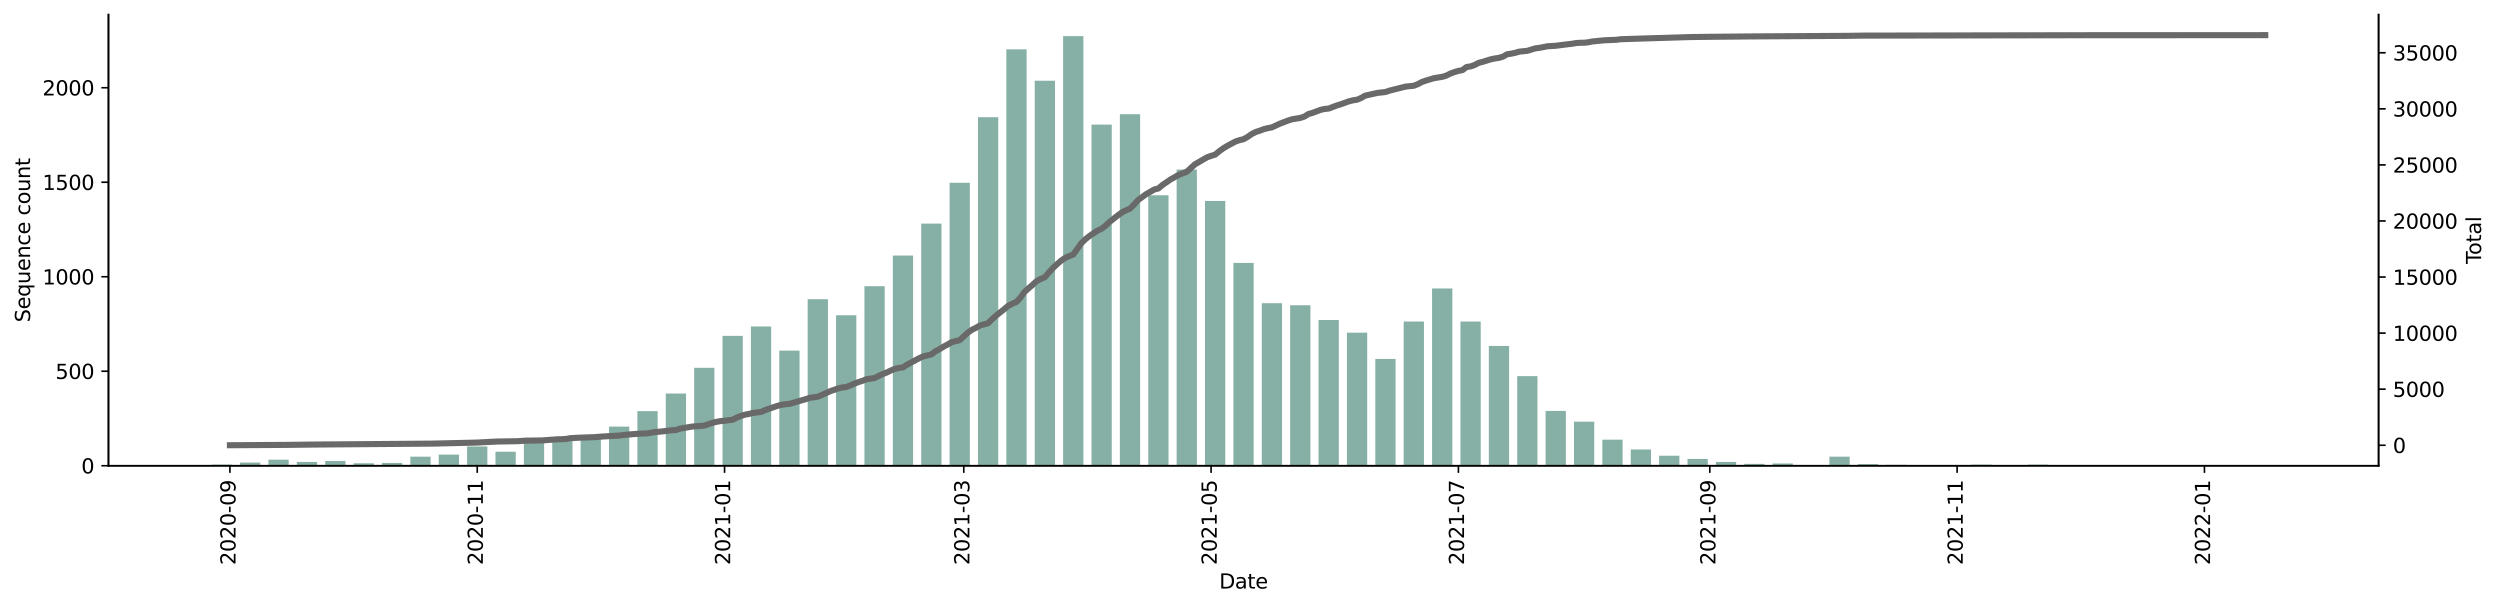 <?xml version="1.0" encoding="utf-8" standalone="no"?>
<!DOCTYPE svg PUBLIC "-//W3C//DTD SVG 1.1//EN"
  "http://www.w3.org/Graphics/SVG/1.1/DTD/svg11.dtd">
<svg xmlns:xlink="http://www.w3.org/1999/xlink" width="1229.019pt" height="298.621pt" viewBox="0 0 1229.019 298.621" xmlns="http://www.w3.org/2000/svg" version="1.1">
 <defs>
  <style type="text/css">*{stroke-linejoin: round; stroke-linecap: butt}</style>
 </defs>
 <g id="figure_1">
  <g id="patch_1">
   <path d="M 0 298.621 
L 1229.019 298.621 
L 1229.019 0 
L 0 0 
z
" style="fill: #ffffff"/>
  </g>
  <g id="axes_1">
   <g id="patch_2">
    <path d="M 53.328 228.96 
L 1169.328 228.96 
L 1169.328 7.2 
L 53.328 7.2 
z
" style="fill: #ffffff"/>
   </g>
   <g id="patch_3">
    <path d="M 104.055 228.96 
L 114.021 228.96 
L 114.021 228.402 
L 104.055 228.402 
z
" clip-path="url(#p3803ecef27)" style="fill: #86b0a6"/>
   </g>
   <g id="patch_4">
    <path d="M 118.008 228.96 
L 127.974 228.96 
L 127.974 227.38 
L 118.008 227.38 
z
" clip-path="url(#p3803ecef27)" style="fill: #86b0a6"/>
   </g>
   <g id="patch_5">
    <path d="M 131.96 228.96 
L 141.926 228.96 
L 141.926 225.987 
L 131.96 225.987 
z
" clip-path="url(#p3803ecef27)" style="fill: #86b0a6"/>
   </g>
   <g id="patch_6">
    <path d="M 145.913 228.96 
L 155.879 228.96 
L 155.879 227.102 
L 145.913 227.102 
z
" clip-path="url(#p3803ecef27)" style="fill: #86b0a6"/>
   </g>
   <g id="patch_7">
    <path d="M 159.865 228.96 
L 169.831 228.96 
L 169.831 226.637 
L 159.865 226.637 
z
" clip-path="url(#p3803ecef27)" style="fill: #86b0a6"/>
   </g>
   <g id="patch_8">
    <path d="M 173.818 228.96 
L 183.784 228.96 
L 183.784 227.752 
L 173.818 227.752 
z
" clip-path="url(#p3803ecef27)" style="fill: #86b0a6"/>
   </g>
   <g id="patch_9">
    <path d="M 187.77 228.96 
L 197.736 228.96 
L 197.736 227.566 
L 187.77 227.566 
z
" clip-path="url(#p3803ecef27)" style="fill: #86b0a6"/>
   </g>
   <g id="patch_10">
    <path d="M 201.723 228.96 
L 211.689 228.96 
L 211.689 224.5 
L 201.723 224.5 
z
" clip-path="url(#p3803ecef27)" style="fill: #86b0a6"/>
   </g>
   <g id="patch_11">
    <path d="M 215.675 228.96 
L 225.641 228.96 
L 225.641 223.478 
L 215.675 223.478 
z
" clip-path="url(#p3803ecef27)" style="fill: #86b0a6"/>
   </g>
   <g id="patch_12">
    <path d="M 229.628 228.96 
L 239.594 228.96 
L 239.594 219.482 
L 229.628 219.482 
z
" clip-path="url(#p3803ecef27)" style="fill: #86b0a6"/>
   </g>
   <g id="patch_13">
    <path d="M 243.58 228.96 
L 253.546 228.96 
L 253.546 222.084 
L 243.58 222.084 
z
" clip-path="url(#p3803ecef27)" style="fill: #86b0a6"/>
   </g>
   <g id="patch_14">
    <path d="M 257.533 228.96 
L 267.499 228.96 
L 267.499 217.345 
L 257.533 217.345 
z
" clip-path="url(#p3803ecef27)" style="fill: #86b0a6"/>
   </g>
   <g id="patch_15">
    <path d="M 271.485 228.96 
L 281.451 228.96 
L 281.451 214.93 
L 271.485 214.93 
z
" clip-path="url(#p3803ecef27)" style="fill: #86b0a6"/>
   </g>
   <g id="patch_16">
    <path d="M 285.438 228.96 
L 295.404 228.96 
L 295.404 214.744 
L 285.438 214.744 
z
" clip-path="url(#p3803ecef27)" style="fill: #86b0a6"/>
   </g>
   <g id="patch_17">
    <path d="M 299.39 228.96 
L 309.356 228.96 
L 309.356 209.726 
L 299.39 209.726 
z
" clip-path="url(#p3803ecef27)" style="fill: #86b0a6"/>
   </g>
   <g id="patch_18">
    <path d="M 313.343 228.96 
L 323.309 228.96 
L 323.309 202.107 
L 313.343 202.107 
z
" clip-path="url(#p3803ecef27)" style="fill: #86b0a6"/>
   </g>
   <g id="patch_19">
    <path d="M 327.295 228.96 
L 337.261 228.96 
L 337.261 193.466 
L 327.295 193.466 
z
" clip-path="url(#p3803ecef27)" style="fill: #86b0a6"/>
   </g>
   <g id="patch_20">
    <path d="M 341.248 228.96 
L 351.214 228.96 
L 351.214 180.829 
L 341.248 180.829 
z
" clip-path="url(#p3803ecef27)" style="fill: #86b0a6"/>
   </g>
   <g id="patch_21">
    <path d="M 355.2 228.96 
L 365.166 228.96 
L 365.166 165.126 
L 355.2 165.126 
z
" clip-path="url(#p3803ecef27)" style="fill: #86b0a6"/>
   </g>
   <g id="patch_22">
    <path d="M 369.153 228.96 
L 379.119 228.96 
L 379.119 160.48 
L 369.153 160.48 
z
" clip-path="url(#p3803ecef27)" style="fill: #86b0a6"/>
   </g>
   <g id="patch_23">
    <path d="M 383.105 228.96 
L 393.071 228.96 
L 393.071 172.374 
L 383.105 172.374 
z
" clip-path="url(#p3803ecef27)" style="fill: #86b0a6"/>
   </g>
   <g id="patch_24">
    <path d="M 397.058 228.96 
L 407.024 228.96 
L 407.024 147.1 
L 397.058 147.1 
z
" clip-path="url(#p3803ecef27)" style="fill: #86b0a6"/>
   </g>
   <g id="patch_25">
    <path d="M 411.01 228.96 
L 420.976 228.96 
L 420.976 154.998 
L 411.01 154.998 
z
" clip-path="url(#p3803ecef27)" style="fill: #86b0a6"/>
   </g>
   <g id="patch_26">
    <path d="M 424.963 228.96 
L 434.929 228.96 
L 434.929 140.689 
L 424.963 140.689 
z
" clip-path="url(#p3803ecef27)" style="fill: #86b0a6"/>
   </g>
   <g id="patch_27">
    <path d="M 438.915 228.96 
L 448.881 228.96 
L 448.881 125.636 
L 438.915 125.636 
z
" clip-path="url(#p3803ecef27)" style="fill: #86b0a6"/>
   </g>
   <g id="patch_28">
    <path d="M 452.868 228.96 
L 462.834 228.96 
L 462.834 109.934 
L 452.868 109.934 
z
" clip-path="url(#p3803ecef27)" style="fill: #86b0a6"/>
   </g>
   <g id="patch_29">
    <path d="M 466.82 228.96 
L 476.786 228.96 
L 476.786 89.863 
L 466.82 89.863 
z
" clip-path="url(#p3803ecef27)" style="fill: #86b0a6"/>
   </g>
   <g id="patch_30">
    <path d="M 480.773 228.96 
L 490.739 228.96 
L 490.739 57.621 
L 480.773 57.621 
z
" clip-path="url(#p3803ecef27)" style="fill: #86b0a6"/>
   </g>
   <g id="patch_31">
    <path d="M 494.725 228.96 
L 504.691 228.96 
L 504.691 24.264 
L 494.725 24.264 
z
" clip-path="url(#p3803ecef27)" style="fill: #86b0a6"/>
   </g>
   <g id="patch_32">
    <path d="M 508.678 228.96 
L 518.644 228.96 
L 518.644 39.688 
L 508.678 39.688 
z
" clip-path="url(#p3803ecef27)" style="fill: #86b0a6"/>
   </g>
   <g id="patch_33">
    <path d="M 522.63 228.96 
L 532.596 228.96 
L 532.596 17.76 
L 522.63 17.76 
z
" clip-path="url(#p3803ecef27)" style="fill: #86b0a6"/>
   </g>
   <g id="patch_34">
    <path d="M 536.583 228.96 
L 546.549 228.96 
L 546.549 61.245 
L 536.583 61.245 
z
" clip-path="url(#p3803ecef27)" style="fill: #86b0a6"/>
   </g>
   <g id="patch_35">
    <path d="M 550.535 228.96 
L 560.501 228.96 
L 560.501 56.135 
L 550.535 56.135 
z
" clip-path="url(#p3803ecef27)" style="fill: #86b0a6"/>
   </g>
   <g id="patch_36">
    <path d="M 564.488 228.96 
L 574.454 228.96 
L 574.454 95.996 
L 564.488 95.996 
z
" clip-path="url(#p3803ecef27)" style="fill: #86b0a6"/>
   </g>
   <g id="patch_37">
    <path d="M 578.44 228.96 
L 588.406 228.96 
L 588.406 83.359 
L 578.44 83.359 
z
" clip-path="url(#p3803ecef27)" style="fill: #86b0a6"/>
   </g>
   <g id="patch_38">
    <path d="M 592.393 228.96 
L 602.359 228.96 
L 602.359 98.783 
L 592.393 98.783 
z
" clip-path="url(#p3803ecef27)" style="fill: #86b0a6"/>
   </g>
   <g id="patch_39">
    <path d="M 606.345 228.96 
L 616.311 228.96 
L 616.311 129.26 
L 606.345 129.26 
z
" clip-path="url(#p3803ecef27)" style="fill: #86b0a6"/>
   </g>
   <g id="patch_40">
    <path d="M 620.298 228.96 
L 630.264 228.96 
L 630.264 149.052 
L 620.298 149.052 
z
" clip-path="url(#p3803ecef27)" style="fill: #86b0a6"/>
   </g>
   <g id="patch_41">
    <path d="M 634.25 228.96 
L 644.216 228.96 
L 644.216 150.074 
L 634.25 150.074 
z
" clip-path="url(#p3803ecef27)" style="fill: #86b0a6"/>
   </g>
   <g id="patch_42">
    <path d="M 648.203 228.96 
L 658.169 228.96 
L 658.169 157.321 
L 648.203 157.321 
z
" clip-path="url(#p3803ecef27)" style="fill: #86b0a6"/>
   </g>
   <g id="patch_43">
    <path d="M 662.155 228.96 
L 672.121 228.96 
L 672.121 163.547 
L 662.155 163.547 
z
" clip-path="url(#p3803ecef27)" style="fill: #86b0a6"/>
   </g>
   <g id="patch_44">
    <path d="M 676.108 228.96 
L 686.074 228.96 
L 686.074 176.462 
L 676.108 176.462 
z
" clip-path="url(#p3803ecef27)" style="fill: #86b0a6"/>
   </g>
   <g id="patch_45">
    <path d="M 690.06 228.96 
L 700.026 228.96 
L 700.026 158.064 
L 690.06 158.064 
z
" clip-path="url(#p3803ecef27)" style="fill: #86b0a6"/>
   </g>
   <g id="patch_46">
    <path d="M 704.013 228.96 
L 713.979 228.96 
L 713.979 141.804 
L 704.013 141.804 
z
" clip-path="url(#p3803ecef27)" style="fill: #86b0a6"/>
   </g>
   <g id="patch_47">
    <path d="M 717.965 228.96 
L 727.931 228.96 
L 727.931 158.064 
L 717.965 158.064 
z
" clip-path="url(#p3803ecef27)" style="fill: #86b0a6"/>
   </g>
   <g id="patch_48">
    <path d="M 731.918 228.96 
L 741.884 228.96 
L 741.884 170.051 
L 731.918 170.051 
z
" clip-path="url(#p3803ecef27)" style="fill: #86b0a6"/>
   </g>
   <g id="patch_49">
    <path d="M 745.87 228.96 
L 755.836 228.96 
L 755.836 184.917 
L 745.87 184.917 
z
" clip-path="url(#p3803ecef27)" style="fill: #86b0a6"/>
   </g>
   <g id="patch_50">
    <path d="M 759.822 228.96 
L 769.789 228.96 
L 769.789 202.014 
L 759.822 202.014 
z
" clip-path="url(#p3803ecef27)" style="fill: #86b0a6"/>
   </g>
   <g id="patch_51">
    <path d="M 773.775 228.96 
L 783.741 228.96 
L 783.741 207.31 
L 773.775 207.31 
z
" clip-path="url(#p3803ecef27)" style="fill: #86b0a6"/>
   </g>
   <g id="patch_52">
    <path d="M 787.727 228.96 
L 797.694 228.96 
L 797.694 216.137 
L 787.727 216.137 
z
" clip-path="url(#p3803ecef27)" style="fill: #86b0a6"/>
   </g>
   <g id="patch_53">
    <path d="M 801.68 228.96 
L 811.646 228.96 
L 811.646 220.969 
L 801.68 220.969 
z
" clip-path="url(#p3803ecef27)" style="fill: #86b0a6"/>
   </g>
   <g id="patch_54">
    <path d="M 815.632 228.96 
L 825.599 228.96 
L 825.599 224.035 
L 815.632 224.035 
z
" clip-path="url(#p3803ecef27)" style="fill: #86b0a6"/>
   </g>
   <g id="patch_55">
    <path d="M 829.585 228.96 
L 839.551 228.96 
L 839.551 225.615 
L 829.585 225.615 
z
" clip-path="url(#p3803ecef27)" style="fill: #86b0a6"/>
   </g>
   <g id="patch_56">
    <path d="M 843.537 228.96 
L 853.504 228.96 
L 853.504 227.102 
L 843.537 227.102 
z
" clip-path="url(#p3803ecef27)" style="fill: #86b0a6"/>
   </g>
   <g id="patch_57">
    <path d="M 857.49 228.96 
L 867.456 228.96 
L 867.456 228.031 
L 857.49 228.031 
z
" clip-path="url(#p3803ecef27)" style="fill: #86b0a6"/>
   </g>
   <g id="patch_58">
    <path d="M 871.442 228.96 
L 881.408 228.96 
L 881.408 227.845 
L 871.442 227.845 
z
" clip-path="url(#p3803ecef27)" style="fill: #86b0a6"/>
   </g>
   <g id="patch_59">
    <path d="M 885.395 228.96 
L 895.361 228.96 
L 895.361 228.681 
L 885.395 228.681 
z
" clip-path="url(#p3803ecef27)" style="fill: #86b0a6"/>
   </g>
   <g id="patch_60">
    <path d="M 899.347 228.96 
L 909.313 228.96 
L 909.313 224.5 
L 899.347 224.5 
z
" clip-path="url(#p3803ecef27)" style="fill: #86b0a6"/>
   </g>
   <g id="patch_61">
    <path d="M 913.3 228.96 
L 923.266 228.96 
L 923.266 228.124 
L 913.3 228.124 
z
" clip-path="url(#p3803ecef27)" style="fill: #86b0a6"/>
   </g>
   <g id="patch_62">
    <path d="M 927.252 228.96 
L 937.218 228.96 
L 937.218 228.495 
L 927.252 228.495 
z
" clip-path="url(#p3803ecef27)" style="fill: #86b0a6"/>
   </g>
   <g id="patch_63">
    <path d="M 941.205 228.96 
L 951.171 228.96 
L 951.171 228.681 
L 941.205 228.681 
z
" clip-path="url(#p3803ecef27)" style="fill: #86b0a6"/>
   </g>
   <g id="patch_64">
    <path d="M 955.157 228.96 
L 965.123 228.96 
L 965.123 228.681 
L 955.157 228.681 
z
" clip-path="url(#p3803ecef27)" style="fill: #86b0a6"/>
   </g>
   <g id="patch_65">
    <path d="M 969.11 228.96 
L 979.076 228.96 
L 979.076 228.402 
L 969.11 228.402 
z
" clip-path="url(#p3803ecef27)" style="fill: #86b0a6"/>
   </g>
   <g id="patch_66">
    <path d="M 983.062 228.96 
L 993.028 228.96 
L 993.028 228.867 
L 983.062 228.867 
z
" clip-path="url(#p3803ecef27)" style="fill: #86b0a6"/>
   </g>
   <g id="patch_67">
    <path d="M 997.015 228.96 
L 1006.981 228.96 
L 1006.981 228.402 
L 997.015 228.402 
z
" clip-path="url(#p3803ecef27)" style="fill: #86b0a6"/>
   </g>
   <g id="patch_68">
    <path d="M 1010.967 228.96 
L 1020.933 228.96 
L 1020.933 228.774 
L 1010.967 228.774 
z
" clip-path="url(#p3803ecef27)" style="fill: #86b0a6"/>
   </g>
   <g id="patch_69">
    <path d="M 1024.92 228.96 
L 1034.886 228.96 
L 1034.886 228.867 
L 1024.92 228.867 
z
" clip-path="url(#p3803ecef27)" style="fill: #86b0a6"/>
   </g>
   <g id="patch_70">
    <path d="M 1038.872 228.96 
L 1048.838 228.96 
L 1048.838 228.867 
L 1038.872 228.867 
z
" clip-path="url(#p3803ecef27)" style="fill: #86b0a6"/>
   </g>
   <g id="patch_71">
    <path d="M 1066.777 228.96 
L 1076.743 228.96 
L 1076.743 228.867 
L 1066.777 228.867 
z
" clip-path="url(#p3803ecef27)" style="fill: #86b0a6"/>
   </g>
   <g id="patch_72">
    <path d="M 1080.73 228.96 
L 1090.696 228.96 
L 1090.696 228.867 
L 1080.73 228.867 
z
" clip-path="url(#p3803ecef27)" style="fill: #86b0a6"/>
   </g>
   <g id="patch_73">
    <path d="M 1108.635 228.96 
L 1118.601 228.96 
L 1118.601 228.774 
L 1108.635 228.774 
z
" clip-path="url(#p3803ecef27)" style="fill: #86b0a6"/>
   </g>
   <g id="matplotlib.axis_1">
    <g id="xtick_1">
     <g id="line2d_1">
      <defs>
       <path id="m519d81e55f" d="M 0 0 
L 0 3.5 
" style="stroke: #000000; stroke-width: 0.8"/>
      </defs>
      <g>
       <use xlink:href="#m519d81e55f" x="113.025" y="228.96" style="stroke: #000000; stroke-width: 0.8"/>
      </g>
     </g>
     <g id="text_1">
      <!-- 2020-09 -->
      <g transform="translate(115.784 277.743)rotate(-90)scale(0.1 -0.1)">
       <defs>
        <path id="DejaVuSans-32" d="M 1228 531 
L 3431 531 
L 3431 0 
L 469 0 
L 469 531 
Q 828 903 1448 1529 
Q 2069 2156 2228 2338 
Q 2531 2678 2651 2914 
Q 2772 3150 2772 3378 
Q 2772 3750 2511 3984 
Q 2250 4219 1831 4219 
Q 1534 4219 1204 4116 
Q 875 4013 500 3803 
L 500 4441 
Q 881 4594 1212 4672 
Q 1544 4750 1819 4750 
Q 2544 4750 2975 4387 
Q 3406 4025 3406 3419 
Q 3406 3131 3298 2873 
Q 3191 2616 2906 2266 
Q 2828 2175 2409 1742 
Q 1991 1309 1228 531 
z
" transform="scale(0.016)"/>
        <path id="DejaVuSans-30" d="M 2034 4250 
Q 1547 4250 1301 3770 
Q 1056 3291 1056 2328 
Q 1056 1369 1301 889 
Q 1547 409 2034 409 
Q 2525 409 2770 889 
Q 3016 1369 3016 2328 
Q 3016 3291 2770 3770 
Q 2525 4250 2034 4250 
z
M 2034 4750 
Q 2819 4750 3233 4129 
Q 3647 3509 3647 2328 
Q 3647 1150 3233 529 
Q 2819 -91 2034 -91 
Q 1250 -91 836 529 
Q 422 1150 422 2328 
Q 422 3509 836 4129 
Q 1250 4750 2034 4750 
z
" transform="scale(0.016)"/>
        <path id="DejaVuSans-2d" d="M 313 2009 
L 1997 2009 
L 1997 1497 
L 313 1497 
L 313 2009 
z
" transform="scale(0.016)"/>
        <path id="DejaVuSans-39" d="M 703 97 
L 703 672 
Q 941 559 1184 500 
Q 1428 441 1663 441 
Q 2288 441 2617 861 
Q 2947 1281 2994 2138 
Q 2813 1869 2534 1725 
Q 2256 1581 1919 1581 
Q 1219 1581 811 2004 
Q 403 2428 403 3163 
Q 403 3881 828 4315 
Q 1253 4750 1959 4750 
Q 2769 4750 3195 4129 
Q 3622 3509 3622 2328 
Q 3622 1225 3098 567 
Q 2575 -91 1691 -91 
Q 1453 -91 1209 -44 
Q 966 3 703 97 
z
M 1959 2075 
Q 2384 2075 2632 2365 
Q 2881 2656 2881 3163 
Q 2881 3666 2632 3958 
Q 2384 4250 1959 4250 
Q 1534 4250 1286 3958 
Q 1038 3666 1038 3163 
Q 1038 2656 1286 2365 
Q 1534 2075 1959 2075 
z
" transform="scale(0.016)"/>
       </defs>
       <use xlink:href="#DejaVuSans-32"/>
       <use xlink:href="#DejaVuSans-30" x="63.623"/>
       <use xlink:href="#DejaVuSans-32" x="127.246"/>
       <use xlink:href="#DejaVuSans-30" x="190.869"/>
       <use xlink:href="#DejaVuSans-2d" x="254.492"/>
       <use xlink:href="#DejaVuSans-30" x="290.576"/>
       <use xlink:href="#DejaVuSans-39" x="354.199"/>
      </g>
     </g>
    </g>
    <g id="xtick_2">
     <g id="line2d_2">
      <g>
       <use xlink:href="#m519d81e55f" x="234.611" y="228.96" style="stroke: #000000; stroke-width: 0.8"/>
      </g>
     </g>
     <g id="text_2">
      <!-- 2020-11 -->
      <g transform="translate(237.37 277.743)rotate(-90)scale(0.1 -0.1)">
       <defs>
        <path id="DejaVuSans-31" d="M 794 531 
L 1825 531 
L 1825 4091 
L 703 3866 
L 703 4441 
L 1819 4666 
L 2450 4666 
L 2450 531 
L 3481 531 
L 3481 0 
L 794 0 
L 794 531 
z
" transform="scale(0.016)"/>
       </defs>
       <use xlink:href="#DejaVuSans-32"/>
       <use xlink:href="#DejaVuSans-30" x="63.623"/>
       <use xlink:href="#DejaVuSans-32" x="127.246"/>
       <use xlink:href="#DejaVuSans-30" x="190.869"/>
       <use xlink:href="#DejaVuSans-2d" x="254.492"/>
       <use xlink:href="#DejaVuSans-31" x="290.576"/>
       <use xlink:href="#DejaVuSans-31" x="354.199"/>
      </g>
     </g>
    </g>
    <g id="xtick_3">
     <g id="line2d_3">
      <g>
       <use xlink:href="#m519d81e55f" x="356.197" y="228.96" style="stroke: #000000; stroke-width: 0.8"/>
      </g>
     </g>
     <g id="text_3">
      <!-- 2021-01 -->
      <g transform="translate(358.956 277.743)rotate(-90)scale(0.1 -0.1)">
       <use xlink:href="#DejaVuSans-32"/>
       <use xlink:href="#DejaVuSans-30" x="63.623"/>
       <use xlink:href="#DejaVuSans-32" x="127.246"/>
       <use xlink:href="#DejaVuSans-31" x="190.869"/>
       <use xlink:href="#DejaVuSans-2d" x="254.492"/>
       <use xlink:href="#DejaVuSans-30" x="290.576"/>
       <use xlink:href="#DejaVuSans-31" x="354.199"/>
      </g>
     </g>
    </g>
    <g id="xtick_4">
     <g id="line2d_4">
      <g>
       <use xlink:href="#m519d81e55f" x="473.796" y="228.96" style="stroke: #000000; stroke-width: 0.8"/>
      </g>
     </g>
     <g id="text_4">
      <!-- 2021-03 -->
      <g transform="translate(476.556 277.743)rotate(-90)scale(0.1 -0.1)">
       <defs>
        <path id="DejaVuSans-33" d="M 2597 2516 
Q 3050 2419 3304 2112 
Q 3559 1806 3559 1356 
Q 3559 666 3084 287 
Q 2609 -91 1734 -91 
Q 1441 -91 1130 -33 
Q 819 25 488 141 
L 488 750 
Q 750 597 1062 519 
Q 1375 441 1716 441 
Q 2309 441 2620 675 
Q 2931 909 2931 1356 
Q 2931 1769 2642 2001 
Q 2353 2234 1838 2234 
L 1294 2234 
L 1294 2753 
L 1863 2753 
Q 2328 2753 2575 2939 
Q 2822 3125 2822 3475 
Q 2822 3834 2567 4026 
Q 2313 4219 1838 4219 
Q 1578 4219 1281 4162 
Q 984 4106 628 3988 
L 628 4550 
Q 988 4650 1302 4700 
Q 1616 4750 1894 4750 
Q 2613 4750 3031 4423 
Q 3450 4097 3450 3541 
Q 3450 3153 3228 2886 
Q 3006 2619 2597 2516 
z
" transform="scale(0.016)"/>
       </defs>
       <use xlink:href="#DejaVuSans-32"/>
       <use xlink:href="#DejaVuSans-30" x="63.623"/>
       <use xlink:href="#DejaVuSans-32" x="127.246"/>
       <use xlink:href="#DejaVuSans-31" x="190.869"/>
       <use xlink:href="#DejaVuSans-2d" x="254.492"/>
       <use xlink:href="#DejaVuSans-30" x="290.576"/>
       <use xlink:href="#DejaVuSans-33" x="354.199"/>
      </g>
     </g>
    </g>
    <g id="xtick_5">
     <g id="line2d_5">
      <g>
       <use xlink:href="#m519d81e55f" x="595.382" y="228.96" style="stroke: #000000; stroke-width: 0.8"/>
      </g>
     </g>
     <g id="text_5">
      <!-- 2021-05 -->
      <g transform="translate(598.142 277.743)rotate(-90)scale(0.1 -0.1)">
       <defs>
        <path id="DejaVuSans-35" d="M 691 4666 
L 3169 4666 
L 3169 4134 
L 1269 4134 
L 1269 2991 
Q 1406 3038 1543 3061 
Q 1681 3084 1819 3084 
Q 2600 3084 3056 2656 
Q 3513 2228 3513 1497 
Q 3513 744 3044 326 
Q 2575 -91 1722 -91 
Q 1428 -91 1123 -41 
Q 819 9 494 109 
L 494 744 
Q 775 591 1075 516 
Q 1375 441 1709 441 
Q 2250 441 2565 725 
Q 2881 1009 2881 1497 
Q 2881 1984 2565 2268 
Q 2250 2553 1709 2553 
Q 1456 2553 1204 2497 
Q 953 2441 691 2322 
L 691 4666 
z
" transform="scale(0.016)"/>
       </defs>
       <use xlink:href="#DejaVuSans-32"/>
       <use xlink:href="#DejaVuSans-30" x="63.623"/>
       <use xlink:href="#DejaVuSans-32" x="127.246"/>
       <use xlink:href="#DejaVuSans-31" x="190.869"/>
       <use xlink:href="#DejaVuSans-2d" x="254.492"/>
       <use xlink:href="#DejaVuSans-30" x="290.576"/>
       <use xlink:href="#DejaVuSans-35" x="354.199"/>
      </g>
     </g>
    </g>
    <g id="xtick_6">
     <g id="line2d_6">
      <g>
       <use xlink:href="#m519d81e55f" x="716.968" y="228.96" style="stroke: #000000; stroke-width: 0.8"/>
      </g>
     </g>
     <g id="text_6">
      <!-- 2021-07 -->
      <g transform="translate(719.728 277.743)rotate(-90)scale(0.1 -0.1)">
       <defs>
        <path id="DejaVuSans-37" d="M 525 4666 
L 3525 4666 
L 3525 4397 
L 1831 0 
L 1172 0 
L 2766 4134 
L 525 4134 
L 525 4666 
z
" transform="scale(0.016)"/>
       </defs>
       <use xlink:href="#DejaVuSans-32"/>
       <use xlink:href="#DejaVuSans-30" x="63.623"/>
       <use xlink:href="#DejaVuSans-32" x="127.246"/>
       <use xlink:href="#DejaVuSans-31" x="190.869"/>
       <use xlink:href="#DejaVuSans-2d" x="254.492"/>
       <use xlink:href="#DejaVuSans-30" x="290.576"/>
       <use xlink:href="#DejaVuSans-37" x="354.199"/>
      </g>
     </g>
    </g>
    <g id="xtick_7">
     <g id="line2d_7">
      <g>
       <use xlink:href="#m519d81e55f" x="840.548" y="228.96" style="stroke: #000000; stroke-width: 0.8"/>
      </g>
     </g>
     <g id="text_7">
      <!-- 2021-09 -->
      <g transform="translate(843.307 277.743)rotate(-90)scale(0.1 -0.1)">
       <use xlink:href="#DejaVuSans-32"/>
       <use xlink:href="#DejaVuSans-30" x="63.623"/>
       <use xlink:href="#DejaVuSans-32" x="127.246"/>
       <use xlink:href="#DejaVuSans-31" x="190.869"/>
       <use xlink:href="#DejaVuSans-2d" x="254.492"/>
       <use xlink:href="#DejaVuSans-30" x="290.576"/>
       <use xlink:href="#DejaVuSans-39" x="354.199"/>
      </g>
     </g>
    </g>
    <g id="xtick_8">
     <g id="line2d_8">
      <g>
       <use xlink:href="#m519d81e55f" x="962.134" y="228.96" style="stroke: #000000; stroke-width: 0.8"/>
      </g>
     </g>
     <g id="text_8">
      <!-- 2021-11 -->
      <g transform="translate(964.893 277.743)rotate(-90)scale(0.1 -0.1)">
       <use xlink:href="#DejaVuSans-32"/>
       <use xlink:href="#DejaVuSans-30" x="63.623"/>
       <use xlink:href="#DejaVuSans-32" x="127.246"/>
       <use xlink:href="#DejaVuSans-31" x="190.869"/>
       <use xlink:href="#DejaVuSans-2d" x="254.492"/>
       <use xlink:href="#DejaVuSans-31" x="290.576"/>
       <use xlink:href="#DejaVuSans-31" x="354.199"/>
      </g>
     </g>
    </g>
    <g id="xtick_9">
     <g id="line2d_9">
      <g>
       <use xlink:href="#m519d81e55f" x="1083.72" y="228.96" style="stroke: #000000; stroke-width: 0.8"/>
      </g>
     </g>
     <g id="text_9">
      <!-- 2022-01 -->
      <g transform="translate(1086.479 277.743)rotate(-90)scale(0.1 -0.1)">
       <use xlink:href="#DejaVuSans-32"/>
       <use xlink:href="#DejaVuSans-30" x="63.623"/>
       <use xlink:href="#DejaVuSans-32" x="127.246"/>
       <use xlink:href="#DejaVuSans-32" x="190.869"/>
       <use xlink:href="#DejaVuSans-2d" x="254.492"/>
       <use xlink:href="#DejaVuSans-30" x="290.576"/>
       <use xlink:href="#DejaVuSans-31" x="354.199"/>
      </g>
     </g>
    </g>
    <g id="text_10">
     <!-- Date -->
     <g transform="translate(599.377 289.341)scale(0.1 -0.1)">
      <defs>
       <path id="DejaVuSans-44" d="M 1259 4147 
L 1259 519 
L 2022 519 
Q 2988 519 3436 956 
Q 3884 1394 3884 2338 
Q 3884 3275 3436 3711 
Q 2988 4147 2022 4147 
L 1259 4147 
z
M 628 4666 
L 1925 4666 
Q 3281 4666 3915 4102 
Q 4550 3538 4550 2338 
Q 4550 1131 3912 565 
Q 3275 0 1925 0 
L 628 0 
L 628 4666 
z
" transform="scale(0.016)"/>
       <path id="DejaVuSans-61" d="M 2194 1759 
Q 1497 1759 1228 1600 
Q 959 1441 959 1056 
Q 959 750 1161 570 
Q 1363 391 1709 391 
Q 2188 391 2477 730 
Q 2766 1069 2766 1631 
L 2766 1759 
L 2194 1759 
z
M 3341 1997 
L 3341 0 
L 2766 0 
L 2766 531 
Q 2569 213 2275 61 
Q 1981 -91 1556 -91 
Q 1019 -91 701 211 
Q 384 513 384 1019 
Q 384 1609 779 1909 
Q 1175 2209 1959 2209 
L 2766 2209 
L 2766 2266 
Q 2766 2663 2505 2880 
Q 2244 3097 1772 3097 
Q 1472 3097 1187 3025 
Q 903 2953 641 2809 
L 641 3341 
Q 956 3463 1253 3523 
Q 1550 3584 1831 3584 
Q 2591 3584 2966 3190 
Q 3341 2797 3341 1997 
z
" transform="scale(0.016)"/>
       <path id="DejaVuSans-74" d="M 1172 4494 
L 1172 3500 
L 2356 3500 
L 2356 3053 
L 1172 3053 
L 1172 1153 
Q 1172 725 1289 603 
Q 1406 481 1766 481 
L 2356 481 
L 2356 0 
L 1766 0 
Q 1100 0 847 248 
Q 594 497 594 1153 
L 594 3053 
L 172 3053 
L 172 3500 
L 594 3500 
L 594 4494 
L 1172 4494 
z
" transform="scale(0.016)"/>
       <path id="DejaVuSans-65" d="M 3597 1894 
L 3597 1613 
L 953 1613 
Q 991 1019 1311 708 
Q 1631 397 2203 397 
Q 2534 397 2845 478 
Q 3156 559 3463 722 
L 3463 178 
Q 3153 47 2828 -22 
Q 2503 -91 2169 -91 
Q 1331 -91 842 396 
Q 353 884 353 1716 
Q 353 2575 817 3079 
Q 1281 3584 2069 3584 
Q 2775 3584 3186 3129 
Q 3597 2675 3597 1894 
z
M 3022 2063 
Q 3016 2534 2758 2815 
Q 2500 3097 2075 3097 
Q 1594 3097 1305 2825 
Q 1016 2553 972 2059 
L 3022 2063 
z
" transform="scale(0.016)"/>
      </defs>
      <use xlink:href="#DejaVuSans-44"/>
      <use xlink:href="#DejaVuSans-61" x="77.002"/>
      <use xlink:href="#DejaVuSans-74" x="138.281"/>
      <use xlink:href="#DejaVuSans-65" x="177.49"/>
     </g>
    </g>
   </g>
   <g id="matplotlib.axis_2">
    <g id="ytick_1">
     <g id="line2d_10">
      <defs>
       <path id="m61530d9fbb" d="M 0 0 
L -3.5 0 
" style="stroke: #000000; stroke-width: 0.8"/>
      </defs>
      <g>
       <use xlink:href="#m61530d9fbb" x="53.328" y="228.96" style="stroke: #000000; stroke-width: 0.8"/>
      </g>
     </g>
     <g id="text_11">
      <!-- 0 -->
      <g transform="translate(39.966 232.759)scale(0.1 -0.1)">
       <use xlink:href="#DejaVuSans-30"/>
      </g>
     </g>
    </g>
    <g id="ytick_2">
     <g id="line2d_11">
      <g>
       <use xlink:href="#m61530d9fbb" x="53.328" y="182.502" style="stroke: #000000; stroke-width: 0.8"/>
      </g>
     </g>
     <g id="text_12">
      <!-- 500 -->
      <g transform="translate(27.241 186.301)scale(0.1 -0.1)">
       <use xlink:href="#DejaVuSans-35"/>
       <use xlink:href="#DejaVuSans-30" x="63.623"/>
       <use xlink:href="#DejaVuSans-30" x="127.246"/>
      </g>
     </g>
    </g>
    <g id="ytick_3">
     <g id="line2d_12">
      <g>
       <use xlink:href="#m61530d9fbb" x="53.328" y="136.043" style="stroke: #000000; stroke-width: 0.8"/>
      </g>
     </g>
     <g id="text_13">
      <!-- 1000 -->
      <g transform="translate(20.878 139.842)scale(0.1 -0.1)">
       <use xlink:href="#DejaVuSans-31"/>
       <use xlink:href="#DejaVuSans-30" x="63.623"/>
       <use xlink:href="#DejaVuSans-30" x="127.246"/>
       <use xlink:href="#DejaVuSans-30" x="190.869"/>
      </g>
     </g>
    </g>
    <g id="ytick_4">
     <g id="line2d_13">
      <g>
       <use xlink:href="#m61530d9fbb" x="53.328" y="89.585" style="stroke: #000000; stroke-width: 0.8"/>
      </g>
     </g>
     <g id="text_14">
      <!-- 1500 -->
      <g transform="translate(20.878 93.384)scale(0.1 -0.1)">
       <use xlink:href="#DejaVuSans-31"/>
       <use xlink:href="#DejaVuSans-35" x="63.623"/>
       <use xlink:href="#DejaVuSans-30" x="127.246"/>
       <use xlink:href="#DejaVuSans-30" x="190.869"/>
      </g>
     </g>
    </g>
    <g id="ytick_5">
     <g id="line2d_14">
      <g>
       <use xlink:href="#m61530d9fbb" x="53.328" y="43.126" style="stroke: #000000; stroke-width: 0.8"/>
      </g>
     </g>
     <g id="text_15">
      <!-- 2000 -->
      <g transform="translate(20.878 46.926)scale(0.1 -0.1)">
       <use xlink:href="#DejaVuSans-32"/>
       <use xlink:href="#DejaVuSans-30" x="63.623"/>
       <use xlink:href="#DejaVuSans-30" x="127.246"/>
       <use xlink:href="#DejaVuSans-30" x="190.869"/>
      </g>
     </g>
    </g>
    <g id="text_16">
     <!-- Sequence count -->
     <g transform="translate(14.798 158.44)rotate(-90)scale(0.1 -0.1)">
      <defs>
       <path id="DejaVuSans-53" d="M 3425 4513 
L 3425 3897 
Q 3066 4069 2747 4153 
Q 2428 4238 2131 4238 
Q 1616 4238 1336 4038 
Q 1056 3838 1056 3469 
Q 1056 3159 1242 3001 
Q 1428 2844 1947 2747 
L 2328 2669 
Q 3034 2534 3370 2195 
Q 3706 1856 3706 1288 
Q 3706 609 3251 259 
Q 2797 -91 1919 -91 
Q 1588 -91 1214 -16 
Q 841 59 441 206 
L 441 856 
Q 825 641 1194 531 
Q 1563 422 1919 422 
Q 2459 422 2753 634 
Q 3047 847 3047 1241 
Q 3047 1584 2836 1778 
Q 2625 1972 2144 2069 
L 1759 2144 
Q 1053 2284 737 2584 
Q 422 2884 422 3419 
Q 422 4038 858 4394 
Q 1294 4750 2059 4750 
Q 2388 4750 2728 4690 
Q 3069 4631 3425 4513 
z
" transform="scale(0.016)"/>
       <path id="DejaVuSans-71" d="M 947 1747 
Q 947 1113 1208 752 
Q 1469 391 1925 391 
Q 2381 391 2643 752 
Q 2906 1113 2906 1747 
Q 2906 2381 2643 2742 
Q 2381 3103 1925 3103 
Q 1469 3103 1208 2742 
Q 947 2381 947 1747 
z
M 2906 525 
Q 2725 213 2448 61 
Q 2172 -91 1784 -91 
Q 1150 -91 751 415 
Q 353 922 353 1747 
Q 353 2572 751 3078 
Q 1150 3584 1784 3584 
Q 2172 3584 2448 3432 
Q 2725 3281 2906 2969 
L 2906 3500 
L 3481 3500 
L 3481 -1331 
L 2906 -1331 
L 2906 525 
z
" transform="scale(0.016)"/>
       <path id="DejaVuSans-75" d="M 544 1381 
L 544 3500 
L 1119 3500 
L 1119 1403 
Q 1119 906 1312 657 
Q 1506 409 1894 409 
Q 2359 409 2629 706 
Q 2900 1003 2900 1516 
L 2900 3500 
L 3475 3500 
L 3475 0 
L 2900 0 
L 2900 538 
Q 2691 219 2414 64 
Q 2138 -91 1772 -91 
Q 1169 -91 856 284 
Q 544 659 544 1381 
z
M 1991 3584 
L 1991 3584 
z
" transform="scale(0.016)"/>
       <path id="DejaVuSans-6e" d="M 3513 2113 
L 3513 0 
L 2938 0 
L 2938 2094 
Q 2938 2591 2744 2837 
Q 2550 3084 2163 3084 
Q 1697 3084 1428 2787 
Q 1159 2491 1159 1978 
L 1159 0 
L 581 0 
L 581 3500 
L 1159 3500 
L 1159 2956 
Q 1366 3272 1645 3428 
Q 1925 3584 2291 3584 
Q 2894 3584 3203 3211 
Q 3513 2838 3513 2113 
z
" transform="scale(0.016)"/>
       <path id="DejaVuSans-63" d="M 3122 3366 
L 3122 2828 
Q 2878 2963 2633 3030 
Q 2388 3097 2138 3097 
Q 1578 3097 1268 2742 
Q 959 2388 959 1747 
Q 959 1106 1268 751 
Q 1578 397 2138 397 
Q 2388 397 2633 464 
Q 2878 531 3122 666 
L 3122 134 
Q 2881 22 2623 -34 
Q 2366 -91 2075 -91 
Q 1284 -91 818 406 
Q 353 903 353 1747 
Q 353 2603 823 3093 
Q 1294 3584 2113 3584 
Q 2378 3584 2631 3529 
Q 2884 3475 3122 3366 
z
" transform="scale(0.016)"/>
       <path id="DejaVuSans-20" transform="scale(0.016)"/>
       <path id="DejaVuSans-6f" d="M 1959 3097 
Q 1497 3097 1228 2736 
Q 959 2375 959 1747 
Q 959 1119 1226 758 
Q 1494 397 1959 397 
Q 2419 397 2687 759 
Q 2956 1122 2956 1747 
Q 2956 2369 2687 2733 
Q 2419 3097 1959 3097 
z
M 1959 3584 
Q 2709 3584 3137 3096 
Q 3566 2609 3566 1747 
Q 3566 888 3137 398 
Q 2709 -91 1959 -91 
Q 1206 -91 779 398 
Q 353 888 353 1747 
Q 353 2609 779 3096 
Q 1206 3584 1959 3584 
z
" transform="scale(0.016)"/>
      </defs>
      <use xlink:href="#DejaVuSans-53"/>
      <use xlink:href="#DejaVuSans-65" x="63.477"/>
      <use xlink:href="#DejaVuSans-71" x="125"/>
      <use xlink:href="#DejaVuSans-75" x="188.477"/>
      <use xlink:href="#DejaVuSans-65" x="251.855"/>
      <use xlink:href="#DejaVuSans-6e" x="313.379"/>
      <use xlink:href="#DejaVuSans-63" x="376.758"/>
      <use xlink:href="#DejaVuSans-65" x="431.738"/>
      <use xlink:href="#DejaVuSans-20" x="493.262"/>
      <use xlink:href="#DejaVuSans-63" x="525.049"/>
      <use xlink:href="#DejaVuSans-6f" x="580.029"/>
      <use xlink:href="#DejaVuSans-75" x="641.211"/>
      <use xlink:href="#DejaVuSans-6e" x="704.59"/>
      <use xlink:href="#DejaVuSans-74" x="767.969"/>
     </g>
    </g>
   </g>
   <g id="patch_74">
    <path d="M 53.328 228.96 
L 53.328 7.2 
" style="fill: none; stroke: #000000; stroke-width: 0.8; stroke-linejoin: miter; stroke-linecap: square"/>
   </g>
   <g id="patch_75">
    <path d="M 1169.328 228.96 
L 1169.328 7.2 
" style="fill: none; stroke: #000000; stroke-width: 0.8; stroke-linejoin: miter; stroke-linecap: square"/>
   </g>
   <g id="patch_76">
    <path d="M 53.328 228.96 
L 1169.328 228.96 
" style="fill: none; stroke: #000000; stroke-width: 0.8; stroke-linejoin: miter; stroke-linecap: square"/>
   </g>
  </g>
  <g id="axes_2">
   <g id="matplotlib.axis_3">
    <g id="ytick_6">
     <g id="line2d_15">
      <defs>
       <path id="m6f68559547" d="M 0 0 
L 3.5 0 
" style="stroke: #000000; stroke-width: 0.8"/>
      </defs>
      <g>
       <use xlink:href="#m6f68559547" x="1169.328" y="218.886" style="stroke: #000000; stroke-width: 0.8"/>
      </g>
     </g>
     <g id="text_17">
      <!-- 0 -->
      <g transform="translate(1176.328 222.685)scale(0.1 -0.1)">
       <use xlink:href="#DejaVuSans-30"/>
      </g>
     </g>
    </g>
    <g id="ytick_7">
     <g id="line2d_16">
      <g>
       <use xlink:href="#m6f68559547" x="1169.328" y="191.322" style="stroke: #000000; stroke-width: 0.8"/>
      </g>
     </g>
     <g id="text_18">
      <!-- 5000 -->
      <g transform="translate(1176.328 195.121)scale(0.1 -0.1)">
       <use xlink:href="#DejaVuSans-35"/>
       <use xlink:href="#DejaVuSans-30" x="63.623"/>
       <use xlink:href="#DejaVuSans-30" x="127.246"/>
       <use xlink:href="#DejaVuSans-30" x="190.869"/>
      </g>
     </g>
    </g>
    <g id="ytick_8">
     <g id="line2d_17">
      <g>
       <use xlink:href="#m6f68559547" x="1169.328" y="163.758" style="stroke: #000000; stroke-width: 0.8"/>
      </g>
     </g>
     <g id="text_19">
      <!-- 10000 -->
      <g transform="translate(1176.328 167.558)scale(0.1 -0.1)">
       <use xlink:href="#DejaVuSans-31"/>
       <use xlink:href="#DejaVuSans-30" x="63.623"/>
       <use xlink:href="#DejaVuSans-30" x="127.246"/>
       <use xlink:href="#DejaVuSans-30" x="190.869"/>
       <use xlink:href="#DejaVuSans-30" x="254.492"/>
      </g>
     </g>
    </g>
    <g id="ytick_9">
     <g id="line2d_18">
      <g>
       <use xlink:href="#m6f68559547" x="1169.328" y="136.195" style="stroke: #000000; stroke-width: 0.8"/>
      </g>
     </g>
     <g id="text_20">
      <!-- 15000 -->
      <g transform="translate(1176.328 139.994)scale(0.1 -0.1)">
       <use xlink:href="#DejaVuSans-31"/>
       <use xlink:href="#DejaVuSans-35" x="63.623"/>
       <use xlink:href="#DejaVuSans-30" x="127.246"/>
       <use xlink:href="#DejaVuSans-30" x="190.869"/>
       <use xlink:href="#DejaVuSans-30" x="254.492"/>
      </g>
     </g>
    </g>
    <g id="ytick_10">
     <g id="line2d_19">
      <g>
       <use xlink:href="#m6f68559547" x="1169.328" y="108.631" style="stroke: #000000; stroke-width: 0.8"/>
      </g>
     </g>
     <g id="text_21">
      <!-- 20000 -->
      <g transform="translate(1176.328 112.43)scale(0.1 -0.1)">
       <use xlink:href="#DejaVuSans-32"/>
       <use xlink:href="#DejaVuSans-30" x="63.623"/>
       <use xlink:href="#DejaVuSans-30" x="127.246"/>
       <use xlink:href="#DejaVuSans-30" x="190.869"/>
       <use xlink:href="#DejaVuSans-30" x="254.492"/>
      </g>
     </g>
    </g>
    <g id="ytick_11">
     <g id="line2d_20">
      <g>
       <use xlink:href="#m6f68559547" x="1169.328" y="81.068" style="stroke: #000000; stroke-width: 0.8"/>
      </g>
     </g>
     <g id="text_22">
      <!-- 25000 -->
      <g transform="translate(1176.328 84.867)scale(0.1 -0.1)">
       <use xlink:href="#DejaVuSans-32"/>
       <use xlink:href="#DejaVuSans-35" x="63.623"/>
       <use xlink:href="#DejaVuSans-30" x="127.246"/>
       <use xlink:href="#DejaVuSans-30" x="190.869"/>
       <use xlink:href="#DejaVuSans-30" x="254.492"/>
      </g>
     </g>
    </g>
    <g id="ytick_12">
     <g id="line2d_21">
      <g>
       <use xlink:href="#m6f68559547" x="1169.328" y="53.504" style="stroke: #000000; stroke-width: 0.8"/>
      </g>
     </g>
     <g id="text_23">
      <!-- 30000 -->
      <g transform="translate(1176.328 57.303)scale(0.1 -0.1)">
       <use xlink:href="#DejaVuSans-33"/>
       <use xlink:href="#DejaVuSans-30" x="63.623"/>
       <use xlink:href="#DejaVuSans-30" x="127.246"/>
       <use xlink:href="#DejaVuSans-30" x="190.869"/>
       <use xlink:href="#DejaVuSans-30" x="254.492"/>
      </g>
     </g>
    </g>
    <g id="ytick_13">
     <g id="line2d_22">
      <g>
       <use xlink:href="#m6f68559547" x="1169.328" y="25.94" style="stroke: #000000; stroke-width: 0.8"/>
      </g>
     </g>
     <g id="text_24">
      <!-- 35000 -->
      <g transform="translate(1176.328 29.74)scale(0.1 -0.1)">
       <use xlink:href="#DejaVuSans-33"/>
       <use xlink:href="#DejaVuSans-35" x="63.623"/>
       <use xlink:href="#DejaVuSans-30" x="127.246"/>
       <use xlink:href="#DejaVuSans-30" x="190.869"/>
       <use xlink:href="#DejaVuSans-30" x="254.492"/>
      </g>
     </g>
    </g>
    <g id="text_25">
     <!-- Total -->
     <g transform="translate(1219.739 129.757)rotate(-90)scale(0.1 -0.1)">
      <defs>
       <path id="DejaVuSans-54" d="M -19 4666 
L 3928 4666 
L 3928 4134 
L 2272 4134 
L 2272 0 
L 1638 0 
L 1638 4134 
L -19 4134 
L -19 4666 
z
" transform="scale(0.016)"/>
       <path id="DejaVuSans-6c" d="M 603 4863 
L 1178 4863 
L 1178 0 
L 603 0 
L 603 4863 
z
" transform="scale(0.016)"/>
      </defs>
      <use xlink:href="#DejaVuSans-54"/>
      <use xlink:href="#DejaVuSans-6f" x="44.084"/>
      <use xlink:href="#DejaVuSans-74" x="105.266"/>
      <use xlink:href="#DejaVuSans-61" x="144.475"/>
      <use xlink:href="#DejaVuSans-6c" x="205.754"/>
     </g>
    </g>
   </g>
   <g id="line2d_23">
    <path d="M 113.025 218.88 
L 140.93 218.709 
L 154.882 218.538 
L 186.774 218.29 
L 212.686 218.081 
L 222.652 217.849 
L 234.611 217.579 
L 238.597 217.347 
L 244.577 217.055 
L 254.543 216.895 
L 258.529 216.62 
L 266.502 216.515 
L 274.475 215.931 
L 276.468 215.92 
L 278.462 215.76 
L 280.455 215.407 
L 284.441 215.181 
L 292.414 214.905 
L 296.4 214.58 
L 304.373 214.134 
L 306.367 213.852 
L 310.353 213.5 
L 314.339 213.202 
L 318.326 213.042 
L 322.312 212.336 
L 324.305 212.226 
L 330.285 211.521 
L 332.278 211.41 
L 334.272 210.716 
L 340.251 209.707 
L 346.231 209.238 
L 350.217 207.866 
L 352.21 207.375 
L 354.204 207.017 
L 356.197 206.862 
L 358.19 206.559 
L 360.183 206.372 
L 362.176 205.291 
L 364.17 204.514 
L 366.163 203.869 
L 368.156 203.5 
L 370.149 203.014 
L 374.136 202.518 
L 376.129 201.62 
L 382.109 199.552 
L 384.102 199.029 
L 386.095 198.709 
L 388.088 198.549 
L 396.061 196.239 
L 398.054 195.572 
L 402.041 195.032 
L 406.027 193.284 
L 408.02 192.364 
L 412.007 190.958 
L 414 190.495 
L 415.993 190.252 
L 417.986 189.514 
L 419.98 188.61 
L 421.973 187.854 
L 423.966 187.232 
L 425.959 186.427 
L 429.946 185.853 
L 431.939 184.811 
L 433.932 183.902 
L 435.925 183.119 
L 437.919 182.16 
L 439.912 181.333 
L 441.905 180.87 
L 443.898 180.6 
L 445.891 179.282 
L 449.878 177.154 
L 451.871 176.09 
L 453.864 175.208 
L 457.851 174.244 
L 459.844 172.733 
L 461.837 171.664 
L 463.83 170.429 
L 465.824 169.376 
L 467.817 168.196 
L 471.803 167.231 
L 475.79 163.532 
L 477.783 162.127 
L 479.776 161.145 
L 481.769 160.01 
L 485.756 158.902 
L 487.749 156.873 
L 489.742 155.12 
L 493.729 151.956 
L 495.722 150.269 
L 497.715 149.26 
L 499.708 148.45 
L 501.701 146.244 
L 503.695 143.461 
L 507.681 139.96 
L 509.674 138.152 
L 511.667 137.115 
L 513.661 136.283 
L 515.654 133.924 
L 517.647 131.752 
L 519.64 129.883 
L 521.634 128.168 
L 523.627 126.785 
L 525.62 125.886 
L 527.613 125.147 
L 531.6 119.53 
L 533.593 117.611 
L 535.586 116.007 
L 539.572 113.356 
L 541.566 112.452 
L 543.559 110.919 
L 545.552 109.028 
L 549.539 105.875 
L 551.532 104.431 
L 553.525 103.405 
L 555.518 102.567 
L 557.511 100.544 
L 559.505 98.333 
L 563.491 95.434 
L 567.477 93.152 
L 569.471 92.655 
L 571.464 90.952 
L 575.45 88.223 
L 579.437 85.985 
L 583.423 84.441 
L 587.41 80.803 
L 591.396 78.488 
L 593.389 77.341 
L 595.382 76.624 
L 597.376 76.029 
L 599.369 74.359 
L 601.362 72.931 
L 603.355 71.713 
L 607.342 69.59 
L 609.335 68.901 
L 611.328 68.438 
L 613.321 67.308 
L 615.315 65.908 
L 617.308 64.893 
L 619.301 64.259 
L 621.294 63.493 
L 623.287 62.986 
L 625.281 62.617 
L 629.267 60.775 
L 633.253 59.243 
L 635.247 58.625 
L 639.233 57.975 
L 641.226 57.324 
L 643.22 56.062 
L 645.213 55.5 
L 649.199 54.006 
L 651.192 53.565 
L 653.186 53.372 
L 657.172 51.85 
L 659.165 51.244 
L 663.152 49.811 
L 665.145 49.314 
L 667.138 49.017 
L 669.131 48.173 
L 671.125 47.016 
L 677.104 45.687 
L 681.091 45.229 
L 683.084 44.568 
L 691.057 42.556 
L 695.043 42.148 
L 697.036 41.371 
L 699.029 40.296 
L 701.023 39.612 
L 705.009 38.416 
L 708.996 37.776 
L 710.989 37.192 
L 712.982 36.172 
L 714.975 35.439 
L 716.968 34.844 
L 718.962 34.474 
L 720.955 32.942 
L 722.948 32.649 
L 724.941 31.949 
L 726.934 30.891 
L 728.928 30.389 
L 732.914 29.154 
L 734.907 28.735 
L 736.901 28.443 
L 738.894 27.842 
L 740.887 26.679 
L 742.88 26.381 
L 744.873 25.968 
L 746.867 25.395 
L 750.853 24.981 
L 754.839 23.763 
L 756.833 23.526 
L 760.819 22.738 
L 764.806 22.501 
L 770.785 21.74 
L 772.778 21.519 
L 774.772 21.172 
L 776.765 21.029 
L 778.758 21.007 
L 780.751 20.803 
L 782.744 20.384 
L 788.724 19.805 
L 794.704 19.557 
L 796.697 19.276 
L 830.582 18.223 
L 840.548 18.096 
L 860.48 17.908 
L 908.317 17.622 
L 916.29 17.506 
L 1023.923 17.313 
L 1113.618 17.28 
L 1113.618 17.28 
" clip-path="url(#p3803ecef27)" style="fill: none; stroke: #696969; stroke-width: 3; stroke-linecap: square"/>
   </g>
   <g id="patch_77">
    <path d="M 53.328 228.96 
L 53.328 7.2 
" style="fill: none; stroke: #000000; stroke-width: 0.8; stroke-linejoin: miter; stroke-linecap: square"/>
   </g>
   <g id="patch_78">
    <path d="M 1169.328 228.96 
L 1169.328 7.2 
" style="fill: none; stroke: #000000; stroke-width: 0.8; stroke-linejoin: miter; stroke-linecap: square"/>
   </g>
   <g id="patch_79">
    <path d="M 53.328 228.96 
L 1169.328 228.96 
" style="fill: none; stroke: #000000; stroke-width: 0.8; stroke-linejoin: miter; stroke-linecap: square"/>
   </g>
  </g>
 </g>
 <defs>
  <clipPath id="p3803ecef27">
   <rect x="53.328" y="7.2" width="1116" height="221.76"/>
  </clipPath>
 </defs>
</svg>
